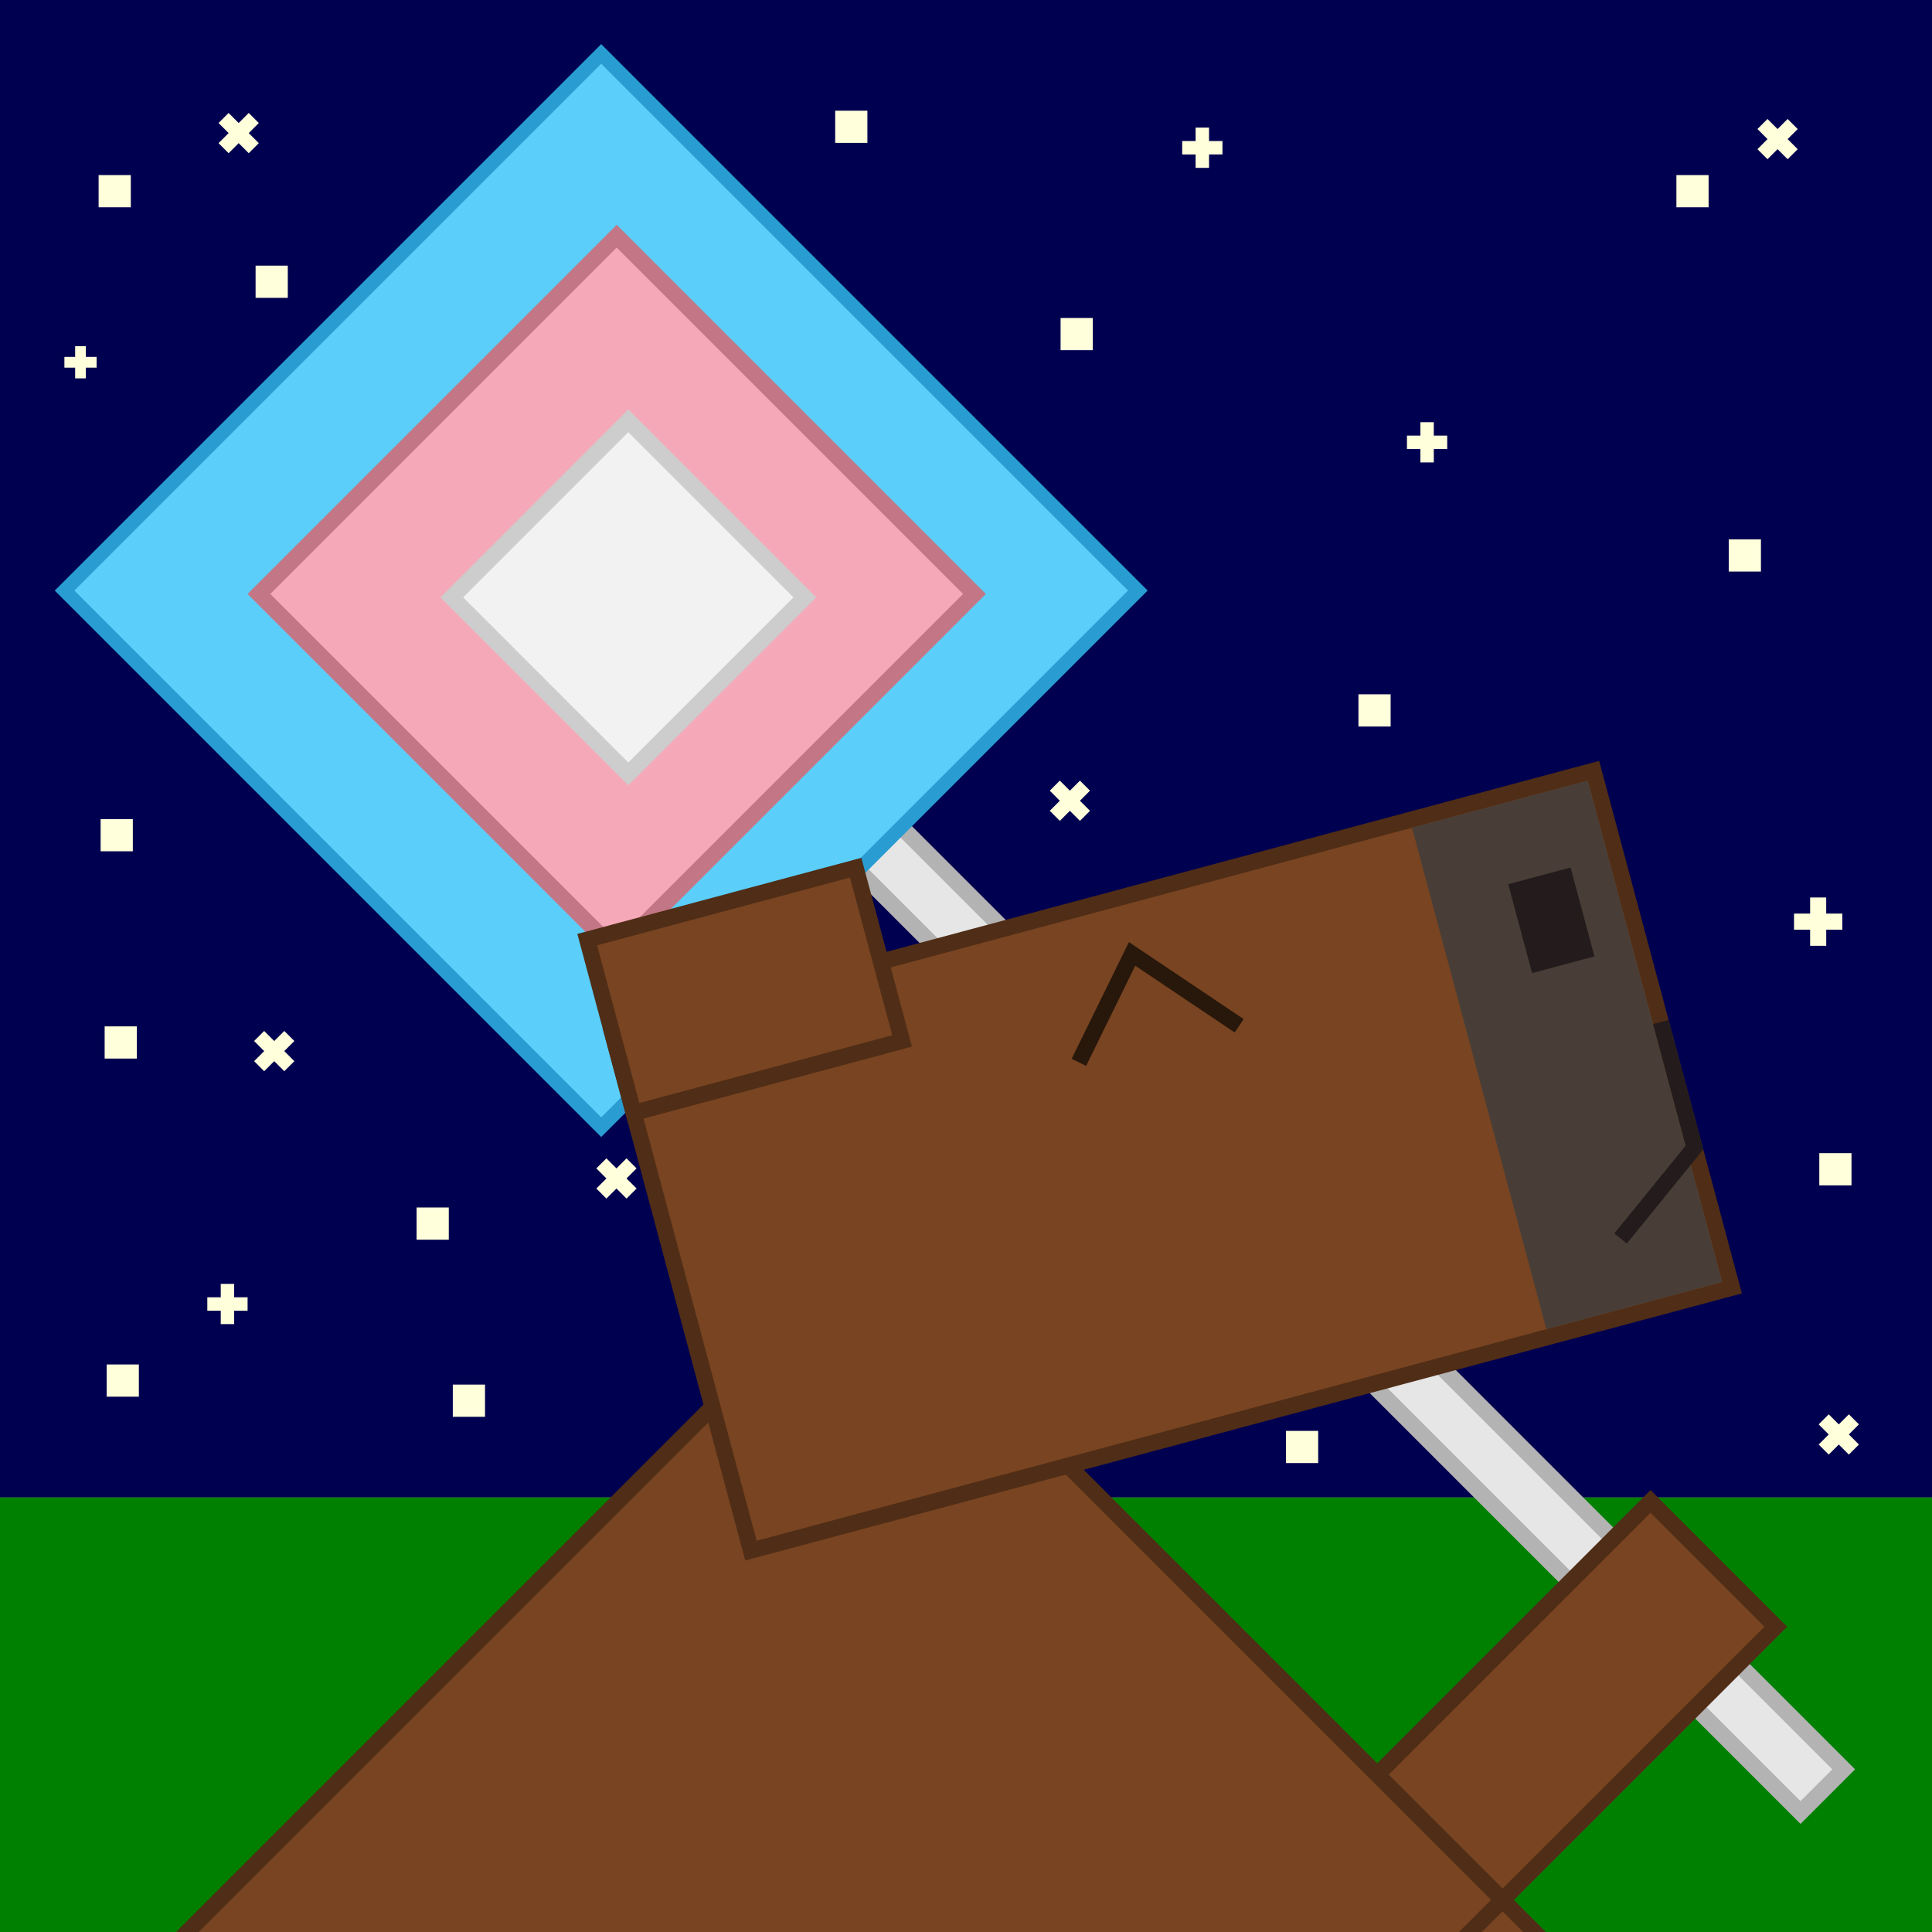 <?xml version="1.0" encoding="UTF-8" standalone="no"?>
<!-- Created with Inkscape (http://www.inkscape.org/) -->

<svg
   width="120"
   height="120"
   viewBox="0 0 120 120"
   version="1.1"
   id="svg5"
   inkscape:version="1.1.2 (0a00cf5339, 2022-02-04, custom)"
   sodipodi:docname="kindkapibari_logo_v2.svg"
   xmlns:inkscape="http://www.inkscape.org/namespaces/inkscape"
   xmlns:sodipodi="http://sodipodi.sourceforge.net/DTD/sodipodi-0.dtd"
   xmlns="http://www.w3.org/2000/svg"
   xmlns:svg="http://www.w3.org/2000/svg">
  <rect x="0" y="0" width="120" height="120" fill="#808080" stroke="none"/>
  <sodipodi:namedview
     id="namedview7"
     pagecolor="#505050"
     bordercolor="#eeeeee"
     borderopacity="1"
     inkscape:pageshadow="0"
     inkscape:pageopacity="0"
     inkscape:pagecheckerboard="0"
     inkscape:document-units="px"
     showgrid="false"
     inkscape:zoom="4"
     inkscape:cx="41.5"
     inkscape:cy="69.125"
     inkscape:window-width="2560"
     inkscape:window-height="1324"
     inkscape:window-x="2560"
     inkscape:window-y="1110"
     inkscape:window-maximized="1"
     inkscape:current-layer="layer1"
     showguides="false" />
  <defs
     id="defs2">
    <clipPath
       clipPathUnits="userSpaceOnUse"
       id="clipPath12006">
      <rect
         style="fill:#ffffdc;fill-opacity:1;stroke:none;stroke-width:1;stroke-miterlimit:4;stroke-dasharray:none;stroke-opacity:1"
         id="rect12008"
         width="120"
         height="120"
         x="6.403"
         y="-2.735" />
    </clipPath>
  </defs>
  <g
     inkscape:groupmode="layer"
     id="layer4"
     inkscape:label="bg">
    <rect
       style="fill:#008000;fill-opacity:1;stroke:none;stroke-width:0.383;stroke-miterlimit:4;stroke-dasharray:none;stroke-opacity:1"
       id="rect6372"
       width="120"
       height="27"
       x="-8.9698045e-09"
       y="93" />
    <rect
       style="fill:#000050;fill-opacity:1;stroke:none;stroke-width:0.931;stroke-miterlimit:4;stroke-dasharray:none;stroke-opacity:1"
       id="rect6622"
       width="120"
       height="93"
       x="-8.9698045e-09"
       y="0" />
    <rect
       style="fill:#ffffdc;fill-opacity:1;stroke:none;stroke-width:1.029;stroke-miterlimit:4;stroke-dasharray:none;stroke-opacity:1"
       id="rect7481-6"
       width="2"
       height="2"
       x="6.5"
       y="63.75" />
    <rect
       style="fill:#ffffdc;fill-opacity:1;stroke:none;stroke-width:1.029;stroke-miterlimit:4;stroke-dasharray:none;stroke-opacity:1"
       id="rect7481-6-0"
       width="2"
       height="2"
       x="28.125"
       y="86" />
    <rect
       style="fill:#ffffdc;fill-opacity:1;stroke:none;stroke-width:1.029;stroke-miterlimit:4;stroke-dasharray:none;stroke-opacity:1"
       id="rect7481-6-27-9"
       width="2"
       height="2"
       x="6.625"
       y="84.75" />
    <rect
       style="fill:#ffffdc;fill-opacity:1;stroke:none;stroke-width:1.029;stroke-miterlimit:4;stroke-dasharray:none;stroke-opacity:1"
       id="rect7481-6-27-9-3-6-0-6"
       width="2"
       height="2"
       x="65.875"
       y="19.75" />
    <rect
       style="fill:#ffffdc;fill-opacity:1;stroke:none;stroke-width:1.029;stroke-miterlimit:4;stroke-dasharray:none;stroke-opacity:1"
       id="rect7481-6-27-9-3-6-0-2"
       width="2"
       height="2"
       x="104.125"
       y="10.875" />
    <rect
       style="fill:#ffffdc;fill-opacity:1;stroke:none;stroke-width:1.029;stroke-miterlimit:4;stroke-dasharray:none;stroke-opacity:1"
       id="rect7481-6-27-9-3-6-0-61"
       width="2"
       height="2"
       x="107.375"
       y="33.5" />
    <rect
       style="fill:#ffffdc;fill-opacity:1;stroke:none;stroke-width:1.029;stroke-miterlimit:4;stroke-dasharray:none;stroke-opacity:1"
       id="rect7481-6-27-9-3-6-0-8"
       width="2"
       height="2"
       x="84.375"
       y="43.125" />
    <rect
       style="fill:#ffffdc;fill-opacity:1;stroke:none;stroke-width:1.029;stroke-miterlimit:4;stroke-dasharray:none;stroke-opacity:1"
       id="rect7481-6-27-9-3-6-0-9"
       width="2"
       height="2"
       x="113"
       y="71.625" />
    <rect
       style="fill:#ffffdc;fill-opacity:1;stroke:none;stroke-width:1.029;stroke-miterlimit:4;stroke-dasharray:none;stroke-opacity:1"
       id="rect7481-6-27-9-3-6-0-23-7-5"
       width="2"
       height="2"
       x="51.875"
       y="6.875" />
    <g
       id="g10363"
       transform="matrix(1.25,0,0,1.25,46.719,1.554)">
      <path
         id="rect7481-6-27-9-3-6-0-23-7-5-2"
         style="fill:#ffffdc;stroke-width:0.343"
         d="m 22.034,5.097 v 0.667 h -0.667 v 0.667 h 0.667 v 0.667 h 0.667 V 6.43 h 0.667 V 5.764 H 22.701 V 5.097 Z" />
    </g>
    <g
       id="g10363-1"
       transform="matrix(0.937,0.937,-0.937,0.937,68.926,29.188)">
      <path
         id="rect7481-6-27-9-3-6-0-23-7-5-2-2"
         style="fill:#ffffdc;stroke-width:0.343"
         d="m 55.8,6.803 v 0.667 h -0.667 v 0.667 h 0.667 v 0.667 h 0.667 V 8.137 h 0.667 V 7.47 H 56.466 V 6.803 Z" />
    </g>
    <g
       id="g10363-1-9"
       transform="matrix(0.937,0.937,-0.937,0.937,-28.252,5.376)">
      <path
         id="rect7481-6-27-9-3-6-0-23-7-5-2-2-3"
         style="fill:#ffffdc;stroke-width:0.343"
         d="m 55.8,6.803 v 0.667 h -0.667 v 0.667 h 0.667 v 0.667 h 0.667 V 8.137 h 0.667 V 7.47 H 56.466 V 6.803 Z" />
    </g>
    <g
       id="g10363-1-9-1"
       transform="matrix(1.25,0,0,1.25,-56.039,71.239)">
      <path
         id="rect7481-6-27-9-3-6-0-23-7-5-2-2-3-9"
         style="fill:#ffffdc;stroke-width:0.343"
         d="m 55.8,6.803 v 0.667 h -0.667 v 0.667 h 0.667 v 0.667 h 0.667 V 8.137 h 0.667 V 7.47 H 56.466 V 6.803 Z" />
    </g>
    <g
       id="g10363-1-9-1-1"
       transform="matrix(0.937,0.937,-0.937,0.937,-6.995,13.287)">
      <path
         id="rect7481-6-27-9-3-6-0-23-7-5-2-2-3-9-0"
         style="fill:#ffffdc;stroke-width:0.343"
         d="m 55.8,6.803 v 0.667 h -0.667 v 0.667 h 0.667 v 0.667 h 0.667 V 8.137 h 0.667 V 7.47 H 56.466 V 6.803 Z" />
    </g>
    <g
       id="g10363-1-9-1-4"
       transform="translate(-51.133,14.697)">
      <path
         id="rect7481-6-27-9-3-6-0-23-7-5-2-2-3-9-7"
         style="fill:#ffffdc;stroke-width:0.343"
         d="m 55.8,6.803 v 0.667 h -0.667 v 0.667 h 0.667 v 0.667 h 0.667 V 8.137 h 0.667 V 7.47 H 56.466 V 6.803 Z" />
    </g>
    <g
       id="g10363-1-9-1-4-8"
       transform="matrix(0.937,-0.937,0.937,0.937,-45.084,53.551)">
      <path
         id="rect7481-6-27-9-3-6-0-23-7-5-2-2-3-9-7-4"
         style="fill:#ffffdc;stroke-width:0.343"
         d="m 55.8,6.803 v 0.667 h -0.667 v 0.667 h 0.667 v 0.667 h 0.667 V 8.137 h 0.667 V 7.47 H 56.466 V 6.803 Z" />
    </g>
    <g
       id="g10363-3"
       transform="matrix(1.25,0,0,1.25,18.472,17.719)">
      <path
         id="rect7481-6-27-9-3-6-0-23-7-5-2-6"
         style="fill:#ffffdc;stroke-width:0.343"
         d="m 55.8,6.803 v 0.667 h -0.667 v 0.667 h 0.667 v 0.667 h 0.667 V 8.137 h 0.667 V 7.47 H 56.466 V 6.803 Z" />
    </g>
    <g
       id="g10363-3-6"
       transform="matrix(0.937,0.937,-0.937,0.937,21.167,-10.173)">
      <path
         id="rect7481-6-27-9-3-6-0-23-7-5-2-6-3"
         style="fill:#ffffdc;stroke-width:0.343"
         d="m 55.8,6.803 v 0.667 h -0.667 v 0.667 h 0.667 v 0.667 h 0.667 V 8.137 h 0.667 V 7.47 H 56.466 V 6.803 Z" />
    </g>
    <g
       id="g10363-3-3"
       transform="matrix(0.937,-0.937,0.937,0.937,50.499,53.925)">
      <path
         id="rect7481-6-27-9-3-6-0-23-7-5-2-6-6"
         style="fill:#ffffdc;stroke-width:0.343"
         d="m 55.8,6.803 v 0.667 h -0.667 v 0.667 h 0.667 v 0.667 h 0.667 V 8.137 h 0.667 V 7.47 H 56.466 V 6.803 Z" />
    </g>
    <g
       id="g10363-3-5"
       transform="matrix(1.5,0,0,1.5,28.73,45.54)">
      <path
         id="rect7481-6-27-9-3-6-0-23-7-5-2-6-0"
         style="fill:#ffffdc;stroke-width:0.343"
         d="m 55.8,6.803 v 0.667 h -0.667 v 0.667 h 0.667 v 0.667 h 0.667 V 8.137 h 0.667 V 7.47 H 56.466 V 6.803 Z" />
    </g>
    <rect
       style="fill:#ffffdc;fill-opacity:1;stroke:none;stroke-width:1.029;stroke-miterlimit:4;stroke-dasharray:none;stroke-opacity:1"
       id="rect7481-6-27-9-3-6-0-23-7-5-9"
       width="2"
       height="2"
       x="79.875"
       y="88.875" />
    <rect
       style="fill:#ffffdc;fill-opacity:1;stroke:none;stroke-width:1.029;stroke-miterlimit:4;stroke-dasharray:none;stroke-opacity:1"
       id="rect7481-6-1"
       width="2"
       height="2"
       x="25.875"
       y="75" />
    <rect
       style="fill:#ffffdc;fill-opacity:1;stroke:none;stroke-width:1.029;stroke-miterlimit:4;stroke-dasharray:none;stroke-opacity:1"
       id="rect7481-6-2"
       width="2"
       height="2"
       x="17.125"
       y="23.375" />
    <rect
       style="fill:#ffffdc;fill-opacity:1;stroke:none;stroke-width:1.029;stroke-miterlimit:4;stroke-dasharray:none;stroke-opacity:1"
       id="rect7481-5"
       width="2"
       height="2"
       x="15.875"
       y="16.5" />
    <rect
       style="fill:#ffffdc;fill-opacity:1;stroke:none;stroke-width:1.029;stroke-miterlimit:4;stroke-dasharray:none;stroke-opacity:1"
       id="rect7481-5-5"
       width="2"
       height="2"
       x="6.125"
       y="10.875" />
    <rect
       style="fill:#ffffdc;fill-opacity:1;stroke:none;stroke-width:1.029;stroke-miterlimit:4;stroke-dasharray:none;stroke-opacity:1"
       id="rect7481-5-5-9"
       width="2"
       height="2"
       x="6.25"
       y="50.875" />
    <rect
       style="fill:#ffffdc;fill-opacity:1;stroke:none;stroke-width:1.029;stroke-miterlimit:4;stroke-dasharray:none;stroke-opacity:1"
       id="rect7481-5-3"
       width="2"
       height="2"
       x="19.375"
       y="21.125" />
  </g>
  <g
     inkscape:groupmode="layer"
     id="layer2"
     inkscape:label="lolipop">
    <rect
       style="fill:#e6e6e6;stroke:#b3b3b3;stroke-width:1;stroke-miterlimit:4;stroke-dasharray:none;fill-opacity:1"
       id="rect5572"
       width="3.794"
       height="82.993"
       x="-0.527"
       y="75.69"
       transform="rotate(-45)" />
    <g
       id="g6345"
       transform="rotate(-45,43.942,26.392)">
      <rect
         style="fill:#5bcefa;fill-opacity:1;stroke:#299cd2;stroke-width:0.863;stroke-miterlimit:4;stroke-dasharray:none;stroke-opacity:1"
         id="rect5798"
         width="47.137"
         height="47.137"
         x="8.431"
         y="5.431" />
      <rect
         style="fill:#f5a9b8;fill-opacity:1;stroke:#c37786;stroke-width:1;stroke-miterlimit:4;stroke-dasharray:none;stroke-opacity:1"
         id="rect5906"
         width="31.425"
         height="31.425"
         x="16.819"
         y="14.118" />
      <rect
         style="fill:#f2f2f2;stroke:#cdcdcd;stroke-width:1;stroke-miterlimit:4;stroke-dasharray:none;stroke-opacity:1"
         id="rect5908"
         width="15.507"
         height="15.507"
         x="25.139"
         y="22.736" />
    </g>
  </g>
  <g
     inkscape:label="capybara"
     inkscape:groupmode="layer"
     id="layer1">
    <g
       id="g5759"
       transform="translate(-6.403,2.735)"
       clip-path="url(#clipPath12006)">
      <rect
         style="fill:#784421;stroke:#502d16;stroke-width:1;stroke-miterlimit:4;stroke-dasharray:none"
         id="rect890"
         width="11.005"
         height="24.005"
         x="-152.031"
         y="-10.995"
         transform="rotate(-135)" />
      <rect
         style="fill:#784421;stroke:#502d16;stroke-width:1;stroke-miterlimit:4;stroke-dasharray:none"
         id="rect662"
         width="99.125"
         height="56.352"
         x="-110.118"
         y="95.678"
         transform="rotate(-45)" />
      <rect
         style="fill:#784421;stroke:#502d16;stroke-width:1;stroke-miterlimit:4;stroke-dasharray:none"
         id="rect890-3"
         width="11.005"
         height="24.005"
         x="-22"
         y="152.031"
         transform="rotate(-45)" />
      <g
         id="g5032"
         transform="rotate(-15,7.531,92.332)">
        <g
           id="g5023">
          <rect
             style="fill:#784421;stroke:#502d16;stroke-width:1;stroke-miterlimit:4;stroke-dasharray:none"
             id="rect784"
             width="63.086"
             height="33.244"
             x="51.172"
             y="72.07" />
          <rect
             style="fill:#784421;stroke:#502d16;stroke-width:1;stroke-miterlimit:4;stroke-dasharray:none"
             id="rect890-3-6"
             width="11.141"
             height="17.263"
             x="66.025"
             y="-68.435"
             transform="rotate(90)" />
          <rect
             style="fill:#483e37;stroke:none;stroke-width:0.997;stroke-miterlimit:4;stroke-dasharray:none"
             id="rect1502"
             width="11.303"
             height="32.248"
             x="102.455"
             y="72.568" />
          <path
             style="fill:none;stroke:#28170b;stroke-width:1;stroke-linecap:butt;stroke-linejoin:miter;stroke-miterlimit:4;stroke-dasharray:none;stroke-opacity:1"
             d="m 78.696,81.292 4.936,-5.65 5.27,6.033"
             id="path1743" />
          <path
             style="fill:none;stroke:#241c1c;stroke-width:1px;stroke-linecap:butt;stroke-linejoin:miter;stroke-opacity:1"
             d="m 114.259,88.223 v 8.076 l -5.895,4.269"
             id="path2952"
             sodipodi:nodetypes="ccc" />
          <rect
             style="fill:#241c1c;stroke:#241c1c;stroke-width:1;stroke-miterlimit:4;stroke-dasharray:none"
             id="rect890-3-6-7"
             width="4.718"
             height="3.01"
             x="78.006"
             y="-110.83"
             transform="rotate(90)" />
        </g>
      </g>
    </g>
  </g>
</svg>
